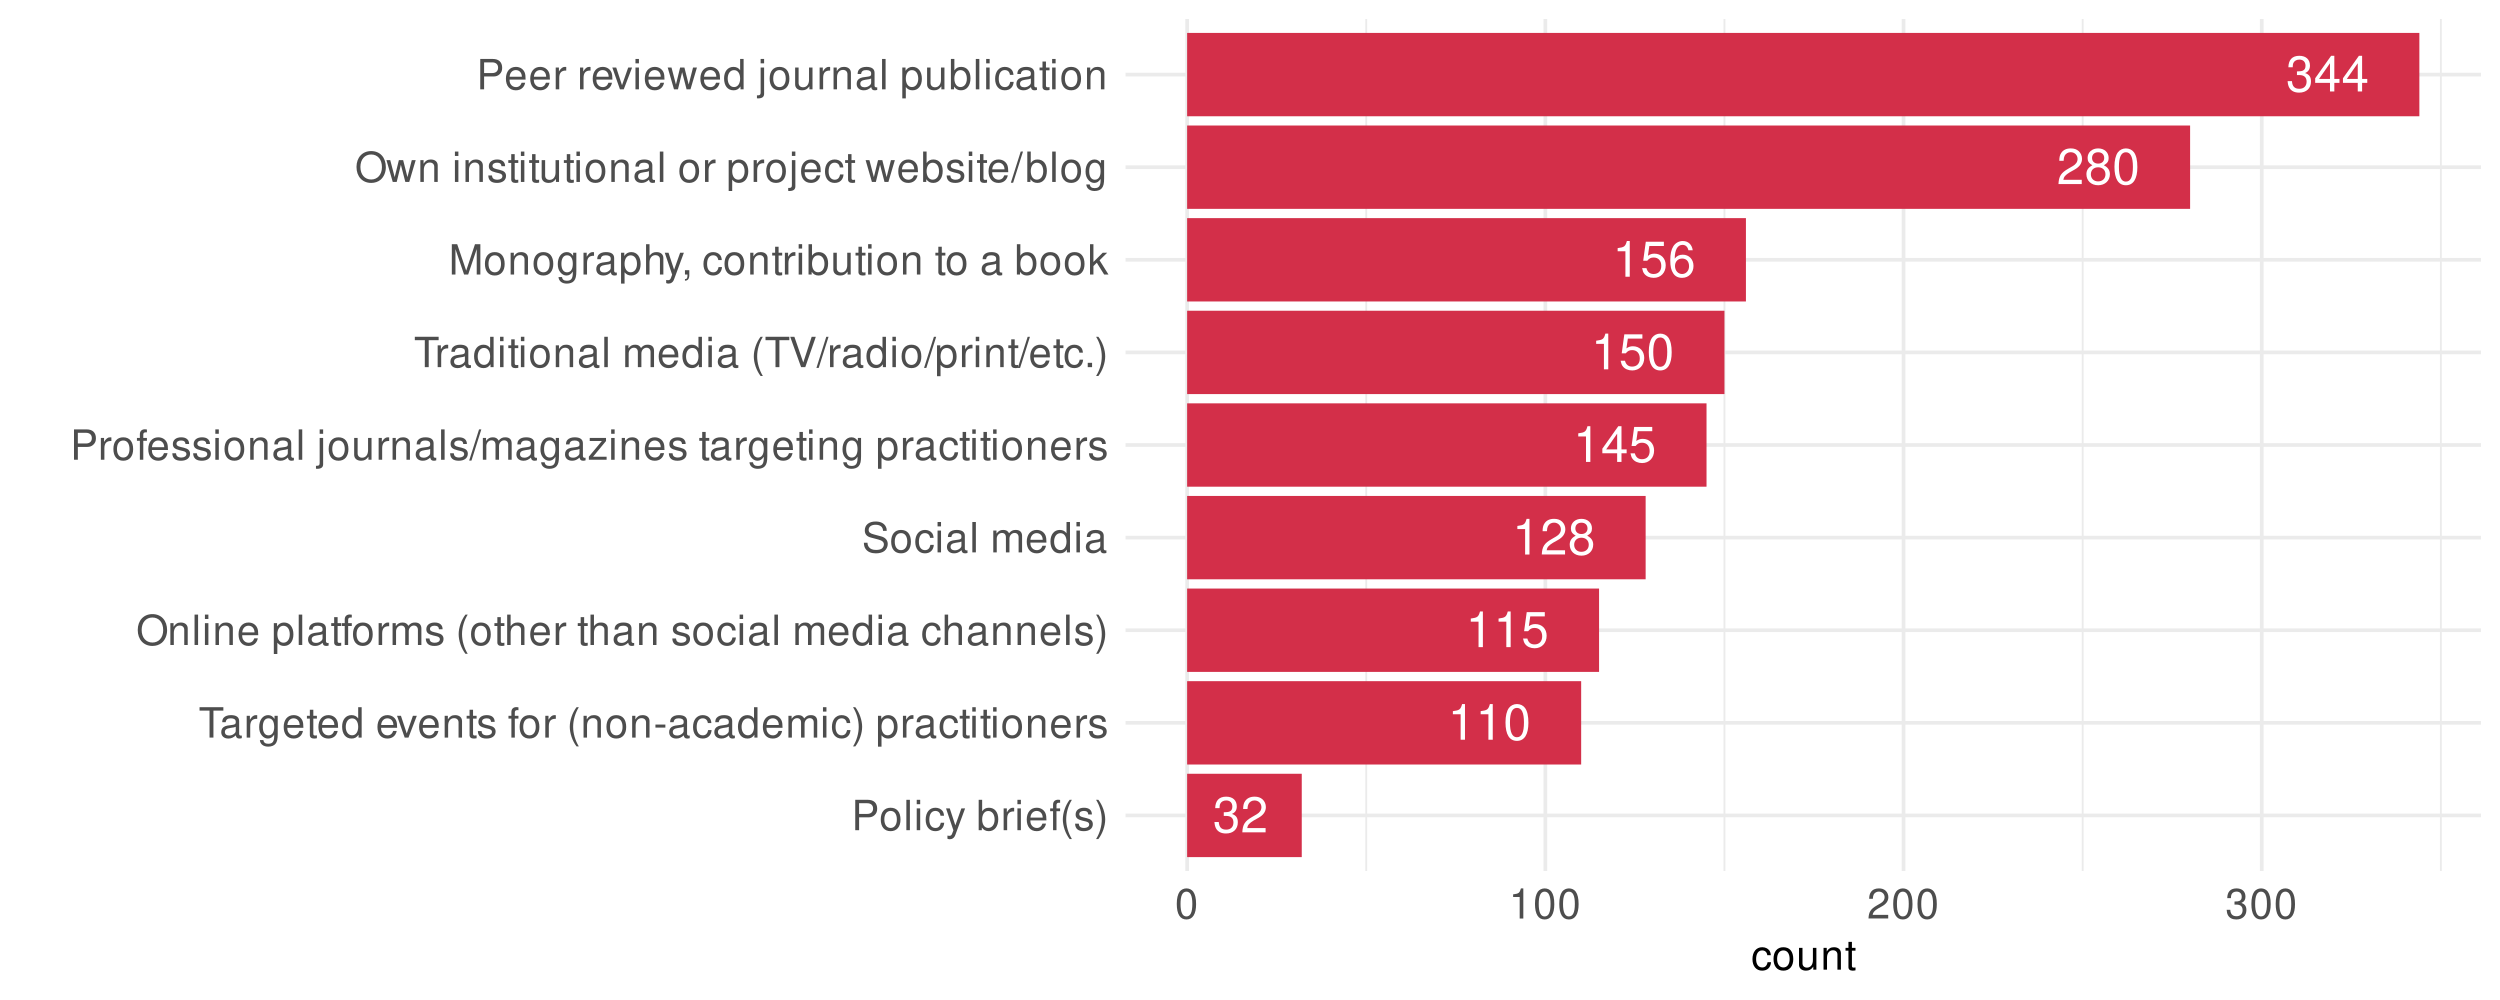 <?xml version="1.0" encoding="UTF-8"?>
<svg xmlns="http://www.w3.org/2000/svg" xmlns:xlink="http://www.w3.org/1999/xlink" width="720pt" height="288pt" viewBox="0 0 720 288" version="1.1">
<defs>
<g>
<symbol overflow="visible" id="glyph0-0">
<path style="stroke:none;" d=""/>
</symbol>
<symbol overflow="visible" id="glyph0-1">
<path style="stroke:none;" d="M 3.141 -4.734 L 3.828 -4.734 C 5.188 -4.734 5.922 -4.094 5.922 -2.859 C 5.922 -1.562 5.141 -0.781 3.844 -0.781 C 2.453 -0.781 1.797 -1.484 1.703 -2.984 L 0.453 -2.984 C 0.516 -2.156 0.656 -1.625 0.891 -1.172 C 1.422 -0.172 2.406 0.328 3.781 0.328 C 5.859 0.328 7.188 -0.922 7.188 -2.875 C 7.188 -4.188 6.703 -4.891 5.484 -5.312 C 6.422 -5.703 6.891 -6.406 6.891 -7.453 C 6.891 -9.219 5.75 -10.281 3.828 -10.281 C 1.797 -10.281 0.719 -9.141 0.672 -6.969 L 1.922 -6.969 C 1.938 -7.594 1.984 -7.953 2.141 -8.266 C 2.438 -8.844 3.062 -9.188 3.844 -9.188 C 4.953 -9.188 5.609 -8.516 5.609 -7.406 C 5.609 -6.688 5.359 -6.234 4.812 -6 C 4.469 -5.859 4.016 -5.797 3.141 -5.781 Z M 3.141 -4.734 "/>
</symbol>
<symbol overflow="visible" id="glyph0-2">
<path style="stroke:none;" d="M 4.656 -2.484 L 4.656 0 L 5.906 0 L 5.906 -2.484 L 7.391 -2.484 L 7.391 -3.609 L 5.906 -3.609 L 5.906 -10.281 L 4.984 -10.281 L 0.391 -3.812 L 0.391 -2.484 Z M 4.656 -3.609 L 1.5 -3.609 L 4.656 -8.141 Z M 4.656 -3.609 "/>
</symbol>
<symbol overflow="visible" id="glyph0-3">
<path style="stroke:none;" d="M 3.688 -7.328 L 3.688 0 L 4.938 0 L 4.938 -10.281 L 4.109 -10.281 C 3.672 -8.703 3.391 -8.484 1.453 -8.234 L 1.453 -7.328 Z M 3.688 -7.328 "/>
</symbol>
<symbol overflow="visible" id="glyph0-4">
<path style="stroke:none;" d="M 6.766 -10.078 L 1.562 -10.078 L 0.812 -4.594 L 1.969 -4.594 C 2.547 -5.297 3.031 -5.531 3.828 -5.531 C 5.172 -5.531 6.016 -4.609 6.016 -3.109 C 6.016 -1.656 5.172 -0.781 3.812 -0.781 C 2.719 -0.781 2.047 -1.344 1.75 -2.469 L 0.5 -2.469 C 0.672 -1.656 0.812 -1.25 1.109 -0.875 C 1.672 -0.109 2.703 0.328 3.844 0.328 C 5.875 0.328 7.297 -1.156 7.297 -3.281 C 7.297 -5.281 5.969 -6.641 4.031 -6.641 C 3.328 -6.641 2.766 -6.453 2.172 -6.031 L 2.578 -8.844 L 6.766 -8.844 Z M 6.766 -10.078 "/>
</symbol>
<symbol overflow="visible" id="glyph0-5">
<path style="stroke:none;" d="M 7.078 -7.609 C 6.844 -9.281 5.766 -10.281 4.219 -10.281 C 3.109 -10.281 2.125 -9.734 1.516 -8.812 C 0.875 -7.812 0.609 -6.562 0.609 -4.688 C 0.609 -2.953 0.859 -1.859 1.469 -0.953 C 2 -0.109 2.891 0.328 4 0.328 C 5.922 0.328 7.297 -1.109 7.297 -3.109 C 7.297 -5 6.016 -6.344 4.203 -6.344 C 3.219 -6.344 2.438 -5.969 1.891 -5.219 C 1.906 -7.766 2.703 -9.172 4.141 -9.172 C 5.016 -9.172 5.625 -8.609 5.828 -7.609 Z M 4.047 -5.234 C 5.266 -5.234 6.016 -4.375 6.016 -3.016 C 6.016 -1.719 5.156 -0.781 4.016 -0.781 C 2.844 -0.781 1.969 -1.766 1.969 -3.078 C 1.969 -4.344 2.812 -5.234 4.047 -5.234 Z M 4.047 -5.234 "/>
</symbol>
<symbol overflow="visible" id="glyph0-6">
<path style="stroke:none;" d="M 7.188 -1.234 L 1.891 -1.234 C 2.016 -2.094 2.469 -2.625 3.719 -3.391 L 5.141 -4.188 C 6.547 -4.969 7.266 -6.016 7.266 -7.281 C 7.266 -8.141 6.922 -8.922 6.328 -9.484 C 5.734 -10.031 4.984 -10.281 4.031 -10.281 C 2.766 -10.281 1.812 -9.828 1.25 -8.938 C 0.891 -8.406 0.734 -7.766 0.719 -6.719 L 1.969 -6.719 C 2 -7.422 2.094 -7.828 2.266 -8.172 C 2.594 -8.797 3.234 -9.188 4 -9.188 C 5.141 -9.188 5.984 -8.359 5.984 -7.25 C 5.984 -6.422 5.516 -5.719 4.625 -5.203 L 3.312 -4.438 C 1.203 -3.234 0.594 -2.266 0.484 -0.016 L 7.188 -0.016 Z M 7.188 -1.234 "/>
</symbol>
<symbol overflow="visible" id="glyph0-7">
<path style="stroke:none;" d="M 3.906 -10.281 C 2.969 -10.281 2.125 -9.859 1.594 -9.156 C 0.938 -8.25 0.609 -6.875 0.609 -4.984 C 0.609 -1.5 1.75 0.328 3.906 0.328 C 6.047 0.328 7.203 -1.5 7.203 -4.891 C 7.203 -6.875 6.891 -8.219 6.234 -9.156 C 5.703 -9.875 4.859 -10.281 3.906 -10.281 Z M 3.906 -9.172 C 5.266 -9.172 5.922 -7.797 5.922 -5 C 5.922 -2.078 5.281 -0.719 3.875 -0.719 C 2.562 -0.719 1.891 -2.141 1.891 -4.969 C 1.891 -7.797 2.562 -9.172 3.906 -9.172 Z M 3.906 -9.172 "/>
</symbol>
<symbol overflow="visible" id="glyph0-8">
<path style="stroke:none;" d="M 5.562 -5.422 C 6.609 -6.062 6.938 -6.562 6.938 -7.531 C 6.938 -9.156 5.703 -10.281 3.906 -10.281 C 2.141 -10.281 0.875 -9.156 0.875 -7.547 C 0.875 -6.562 1.203 -6.078 2.25 -5.422 C 1.094 -4.828 0.531 -4 0.531 -2.859 C 0.531 -0.984 1.906 0.328 3.906 0.328 C 5.906 0.328 7.297 -0.984 7.297 -2.859 C 7.297 -4 6.719 -4.828 5.562 -5.422 Z M 3.906 -9.172 C 4.984 -9.172 5.656 -8.531 5.656 -7.5 C 5.656 -6.547 4.969 -5.906 3.906 -5.906 C 2.844 -5.906 2.156 -6.547 2.156 -7.531 C 2.156 -8.531 2.844 -9.172 3.906 -9.172 Z M 3.906 -4.844 C 5.156 -4.844 6.016 -4.031 6.016 -2.828 C 6.016 -1.594 5.172 -0.781 3.875 -0.781 C 2.656 -0.781 1.812 -1.625 1.812 -2.812 C 1.812 -4.031 2.641 -4.844 3.906 -4.844 Z M 3.906 -4.844 "/>
</symbol>
<symbol overflow="visible" id="glyph1-0">
<path style="stroke:none;" d=""/>
</symbol>
<symbol overflow="visible" id="glyph1-1">
<path style="stroke:none;" d="M 2.203 -3.703 L 4.953 -3.703 C 5.641 -3.703 6.188 -3.906 6.641 -4.328 C 7.172 -4.812 7.406 -5.375 7.406 -6.188 C 7.406 -7.828 6.438 -8.75 4.703 -8.75 L 1.094 -8.75 L 1.094 0 L 2.203 0 Z M 2.203 -4.688 L 2.203 -7.766 L 4.531 -7.766 C 5.609 -7.766 6.234 -7.188 6.234 -6.234 C 6.234 -5.266 5.609 -4.688 4.531 -4.688 Z M 2.203 -4.688 "/>
</symbol>
<symbol overflow="visible" id="glyph1-2">
<path style="stroke:none;" d="M 3.266 -6.469 C 1.484 -6.469 0.438 -5.203 0.438 -3.094 C 0.438 -0.969 1.484 0.281 3.281 0.281 C 5.047 0.281 6.125 -0.984 6.125 -3.047 C 6.125 -5.234 5.094 -6.469 3.266 -6.469 Z M 3.281 -5.547 C 4.406 -5.547 5.078 -4.625 5.078 -3.062 C 5.078 -1.578 4.375 -0.641 3.281 -0.641 C 2.156 -0.641 1.469 -1.578 1.469 -3.094 C 1.469 -4.625 2.156 -5.547 3.281 -5.547 Z M 3.281 -5.547 "/>
</symbol>
<symbol overflow="visible" id="glyph1-3">
<path style="stroke:none;" d="M 1.828 -8.75 L 0.812 -8.75 L 0.812 0 L 1.828 0 Z M 1.828 -8.75 "/>
</symbol>
<symbol overflow="visible" id="glyph1-4">
<path style="stroke:none;" d="M 1.797 -6.281 L 0.797 -6.281 L 0.797 0 L 1.797 0 Z M 1.797 -8.75 L 0.797 -8.75 L 0.797 -7.484 L 1.797 -7.484 Z M 1.797 -8.75 "/>
</symbol>
<symbol overflow="visible" id="glyph1-5">
<path style="stroke:none;" d="M 5.656 -4.172 C 5.609 -4.781 5.469 -5.188 5.234 -5.531 C 4.797 -6.125 4.047 -6.469 3.172 -6.469 C 1.469 -6.469 0.375 -5.125 0.375 -3.031 C 0.375 -1.016 1.453 0.281 3.156 0.281 C 4.656 0.281 5.609 -0.625 5.719 -2.156 L 4.719 -2.156 C 4.547 -1.156 4.031 -0.641 3.188 -0.641 C 2.078 -0.641 1.422 -1.547 1.422 -3.031 C 1.422 -4.609 2.062 -5.547 3.156 -5.547 C 4 -5.547 4.531 -5.047 4.641 -4.172 Z M 5.656 -4.172 "/>
</symbol>
<symbol overflow="visible" id="glyph1-6">
<path style="stroke:none;" d="M 4.656 -6.281 L 2.922 -1.391 L 1.312 -6.281 L 0.234 -6.281 L 2.359 0.031 L 1.984 1.016 C 1.812 1.469 1.594 1.625 1.172 1.625 C 1.016 1.625 0.859 1.609 0.641 1.562 L 0.641 2.453 C 0.859 2.562 1.062 2.609 1.312 2.609 C 1.641 2.609 1.984 2.516 2.25 2.312 C 2.562 2.094 2.75 1.828 2.938 1.312 L 5.734 -6.281 Z M 4.656 -6.281 "/>
</symbol>
<symbol overflow="visible" id="glyph1-7">
<path style="stroke:none;" d=""/>
</symbol>
<symbol overflow="visible" id="glyph1-8">
<path style="stroke:none;" d="M 0.641 -8.75 L 0.641 0 L 1.547 0 L 1.547 -0.797 C 2.031 -0.078 2.656 0.281 3.547 0.281 C 5.203 0.281 6.281 -1.078 6.281 -3.172 C 6.281 -5.203 5.25 -6.469 3.594 -6.469 C 2.719 -6.469 2.109 -6.141 1.641 -5.438 L 1.641 -8.75 Z M 3.391 -5.531 C 4.516 -5.531 5.234 -4.562 5.234 -3.062 C 5.234 -1.625 4.484 -0.656 3.391 -0.656 C 2.328 -0.656 1.641 -1.625 1.641 -3.094 C 1.641 -4.578 2.328 -5.531 3.391 -5.531 Z M 3.391 -5.531 "/>
</symbol>
<symbol overflow="visible" id="glyph1-9">
<path style="stroke:none;" d="M 0.828 -6.281 L 0.828 0 L 1.844 0 L 1.844 -3.266 C 1.844 -4.781 2.469 -5.453 3.859 -5.406 L 3.859 -6.438 C 3.688 -6.453 3.594 -6.469 3.469 -6.469 C 2.812 -6.469 2.328 -6.078 1.75 -5.141 L 1.75 -6.281 Z M 0.828 -6.281 "/>
</symbol>
<symbol overflow="visible" id="glyph1-10">
<path style="stroke:none;" d="M 6.156 -2.812 C 6.156 -3.766 6.078 -4.344 5.906 -4.812 C 5.5 -5.844 4.531 -6.469 3.359 -6.469 C 1.609 -6.469 0.484 -5.141 0.484 -3.062 C 0.484 -0.984 1.562 0.281 3.344 0.281 C 4.781 0.281 5.766 -0.547 6.031 -1.906 L 5.016 -1.906 C 4.734 -1.078 4.172 -0.641 3.375 -0.641 C 2.734 -0.641 2.203 -0.938 1.859 -1.469 C 1.625 -1.828 1.531 -2.188 1.531 -2.812 Z M 1.547 -3.625 C 1.625 -4.781 2.344 -5.547 3.344 -5.547 C 4.375 -5.547 5.078 -4.75 5.078 -3.625 Z M 1.547 -3.625 "/>
</symbol>
<symbol overflow="visible" id="glyph1-11">
<path style="stroke:none;" d="M 3.094 -6.281 L 2.047 -6.281 L 2.047 -7.266 C 2.047 -7.688 2.281 -7.906 2.75 -7.906 C 2.828 -7.906 2.875 -7.906 3.094 -7.891 L 3.094 -8.719 C 2.875 -8.766 2.734 -8.781 2.531 -8.781 C 1.609 -8.781 1.062 -8.25 1.062 -7.359 L 1.062 -6.281 L 0.219 -6.281 L 0.219 -5.469 L 1.062 -5.469 L 1.062 0 L 2.047 0 L 2.047 -5.469 L 3.094 -5.469 Z M 3.094 -6.281 "/>
</symbol>
<symbol overflow="visible" id="glyph1-12">
<path style="stroke:none;" d="M 2.828 -8.75 C 1.625 -7.172 0.875 -4.984 0.875 -3.109 C 0.875 -1.219 1.625 0.969 2.828 2.547 L 3.484 2.547 C 2.438 0.828 1.844 -1.188 1.844 -3.109 C 1.844 -5.016 2.438 -7.047 3.484 -8.75 Z M 2.828 -8.75 "/>
</symbol>
<symbol overflow="visible" id="glyph1-13">
<path style="stroke:none;" d="M 5.25 -4.531 C 5.25 -5.766 4.422 -6.469 2.969 -6.469 C 1.516 -6.469 0.562 -5.719 0.562 -4.547 C 0.562 -3.562 1.062 -3.094 2.562 -2.734 L 3.484 -2.516 C 4.188 -2.344 4.469 -2.094 4.469 -1.641 C 4.469 -1.047 3.875 -0.641 3 -0.641 C 2.453 -0.641 2 -0.797 1.75 -1.062 C 1.594 -1.25 1.531 -1.422 1.469 -1.875 L 0.406 -1.875 C 0.453 -0.422 1.266 0.281 2.922 0.281 C 4.5 0.281 5.516 -0.5 5.516 -1.719 C 5.516 -2.656 4.984 -3.172 3.734 -3.469 L 2.766 -3.703 C 1.953 -3.891 1.609 -4.156 1.609 -4.594 C 1.609 -5.188 2.125 -5.547 2.938 -5.547 C 3.75 -5.547 4.172 -5.203 4.203 -4.531 Z M 5.25 -4.531 "/>
</symbol>
<symbol overflow="visible" id="glyph1-14">
<path style="stroke:none;" d="M 1.109 2.547 C 2.312 0.969 3.078 -1.219 3.078 -3.094 C 3.078 -4.984 2.312 -7.172 1.109 -8.75 L 0.453 -8.75 C 1.516 -7.031 2.094 -5.016 2.094 -3.094 C 2.094 -1.188 1.516 0.844 0.453 2.547 Z M 1.109 2.547 "/>
</symbol>
<symbol overflow="visible" id="glyph1-15">
<path style="stroke:none;" d="M 4.25 -7.766 L 7.109 -7.766 L 7.109 -8.75 L 0.25 -8.75 L 0.25 -7.766 L 3.125 -7.766 L 3.125 0 L 4.25 0 Z M 4.25 -7.766 "/>
</symbol>
<symbol overflow="visible" id="glyph1-16">
<path style="stroke:none;" d="M 6.422 -0.594 C 6.312 -0.562 6.266 -0.562 6.203 -0.562 C 5.859 -0.562 5.656 -0.75 5.656 -1.062 L 5.656 -4.75 C 5.656 -5.875 4.844 -6.469 3.297 -6.469 C 2.375 -6.469 1.641 -6.203 1.219 -5.734 C 0.922 -5.406 0.797 -5.047 0.781 -4.422 L 1.781 -4.422 C 1.875 -5.203 2.328 -5.547 3.266 -5.547 C 4.172 -5.547 4.672 -5.203 4.672 -4.609 L 4.672 -4.344 C 4.656 -3.906 4.438 -3.75 3.625 -3.641 C 2.203 -3.469 1.984 -3.422 1.609 -3.266 C 0.875 -2.953 0.5 -2.406 0.5 -1.578 C 0.5 -0.438 1.297 0.281 2.562 0.281 C 3.359 0.281 4 0 4.703 -0.641 C 4.781 0 5.094 0.281 5.734 0.281 C 5.953 0.281 6.078 0.25 6.422 0.172 Z M 4.672 -1.984 C 4.672 -1.641 4.578 -1.438 4.266 -1.156 C 3.859 -0.797 3.375 -0.594 2.781 -0.594 C 2 -0.594 1.547 -0.969 1.547 -1.609 C 1.547 -2.266 1.984 -2.609 3.062 -2.766 C 4.125 -2.906 4.328 -2.953 4.672 -3.109 Z M 4.672 -1.984 "/>
</symbol>
<symbol overflow="visible" id="glyph1-17">
<path style="stroke:none;" d="M 4.844 -6.281 L 4.844 -5.375 C 4.344 -6.125 3.797 -6.469 3 -6.469 C 1.469 -6.469 0.422 -5.047 0.422 -3.031 C 0.422 -1.984 0.672 -1.219 1.219 -0.578 C 1.688 -0.031 2.281 0.281 2.922 0.281 C 3.688 0.281 4.219 -0.062 4.75 -0.859 L 4.75 -0.531 C 4.75 1.156 4.281 1.781 3.031 1.781 C 2.188 1.781 1.734 1.438 1.641 0.719 L 0.625 0.719 C 0.719 1.891 1.641 2.609 3.016 2.609 C 3.938 2.609 4.703 2.312 5.109 1.812 C 5.594 1.219 5.766 0.438 5.766 -1.031 L 5.766 -6.281 Z M 3.094 -5.547 C 4.156 -5.547 4.75 -4.656 4.75 -3.062 C 4.75 -1.531 4.141 -0.641 3.094 -0.641 C 2.062 -0.641 1.469 -1.547 1.469 -3.094 C 1.469 -4.625 2.062 -5.547 3.094 -5.547 Z M 3.094 -5.547 "/>
</symbol>
<symbol overflow="visible" id="glyph1-18">
<path style="stroke:none;" d="M 3.047 -6.281 L 2.016 -6.281 L 2.016 -8.016 L 1.016 -8.016 L 1.016 -6.281 L 0.172 -6.281 L 0.172 -5.469 L 1.016 -5.469 L 1.016 -0.719 C 1.016 -0.078 1.453 0.281 2.234 0.281 C 2.5 0.281 2.719 0.25 3.047 0.188 L 3.047 -0.641 C 2.906 -0.609 2.766 -0.594 2.562 -0.594 C 2.141 -0.594 2.016 -0.719 2.016 -1.156 L 2.016 -5.469 L 3.047 -5.469 Z M 3.047 -6.281 "/>
</symbol>
<symbol overflow="visible" id="glyph1-19">
<path style="stroke:none;" d="M 5.938 -8.75 L 4.938 -8.75 L 4.938 -5.5 C 4.531 -6.125 3.859 -6.469 3.016 -6.469 C 1.375 -6.469 0.312 -5.156 0.312 -3.156 C 0.312 -1.031 1.344 0.281 3.047 0.281 C 3.906 0.281 4.516 -0.047 5.047 -0.828 L 5.047 0 L 5.938 0 Z M 3.188 -5.531 C 4.266 -5.531 4.938 -4.578 4.938 -3.078 C 4.938 -1.625 4.25 -0.656 3.188 -0.656 C 2.094 -0.656 1.359 -1.625 1.359 -3.094 C 1.359 -4.562 2.094 -5.531 3.188 -5.531 Z M 3.188 -5.531 "/>
</symbol>
<symbol overflow="visible" id="glyph1-20">
<path style="stroke:none;" d="M 3.422 0 L 5.828 -6.281 L 4.703 -6.281 L 2.922 -1.188 L 1.25 -6.281 L 0.125 -6.281 L 2.328 0 Z M 3.422 0 "/>
</symbol>
<symbol overflow="visible" id="glyph1-21">
<path style="stroke:none;" d="M 0.844 -6.281 L 0.844 0 L 1.844 0 L 1.844 -3.469 C 1.844 -4.75 2.516 -5.594 3.547 -5.594 C 4.344 -5.594 4.844 -5.109 4.844 -4.359 L 4.844 0 L 5.844 0 L 5.844 -4.75 C 5.844 -5.797 5.062 -6.469 3.859 -6.469 C 2.922 -6.469 2.312 -6.109 1.766 -5.234 L 1.766 -6.281 Z M 0.844 -6.281 "/>
</symbol>
<symbol overflow="visible" id="glyph1-22">
<path style="stroke:none;" d="M 3.406 -3.75 L 0.547 -3.75 L 0.547 -2.875 L 3.406 -2.875 Z M 3.406 -3.75 "/>
</symbol>
<symbol overflow="visible" id="glyph1-23">
<path style="stroke:none;" d="M 0.844 -6.281 L 0.844 0 L 1.844 0 L 1.844 -3.953 C 1.844 -4.859 2.516 -5.594 3.328 -5.594 C 4.062 -5.594 4.484 -5.141 4.484 -4.328 L 4.484 0 L 5.5 0 L 5.5 -3.953 C 5.5 -4.859 6.156 -5.594 6.969 -5.594 C 7.703 -5.594 8.141 -5.125 8.141 -4.328 L 8.141 0 L 9.141 0 L 9.141 -4.719 C 9.141 -5.844 8.5 -6.469 7.312 -6.469 C 6.484 -6.469 5.969 -6.219 5.391 -5.516 C 5.016 -6.188 4.516 -6.469 3.703 -6.469 C 2.859 -6.469 2.297 -6.156 1.766 -5.406 L 1.766 -6.281 Z M 0.844 -6.281 "/>
</symbol>
<symbol overflow="visible" id="glyph1-24">
<path style="stroke:none;" d="M 0.641 2.609 L 1.656 2.609 L 1.656 -0.656 C 2.188 -0.016 2.766 0.281 3.594 0.281 C 5.219 0.281 6.281 -1.031 6.281 -3.031 C 6.281 -5.141 5.25 -6.469 3.578 -6.469 C 2.719 -6.469 2.047 -6.078 1.578 -5.344 L 1.578 -6.281 L 0.641 -6.281 Z M 3.406 -5.531 C 4.516 -5.531 5.234 -4.562 5.234 -3.062 C 5.234 -1.625 4.5 -0.656 3.406 -0.656 C 2.344 -0.656 1.656 -1.625 1.656 -3.094 C 1.656 -4.578 2.344 -5.531 3.406 -5.531 Z M 3.406 -5.531 "/>
</symbol>
<symbol overflow="visible" id="glyph1-25">
<path style="stroke:none;" d="M 4.672 -8.891 C 2.156 -8.891 0.453 -7.047 0.453 -4.312 C 0.453 -1.562 2.141 0.281 4.688 0.281 C 5.75 0.281 6.688 -0.047 7.391 -0.641 C 8.344 -1.453 8.906 -2.812 8.906 -4.234 C 8.906 -7.062 7.234 -8.891 4.672 -8.891 Z M 4.672 -7.906 C 6.562 -7.906 7.781 -6.484 7.781 -4.266 C 7.781 -2.141 6.531 -0.703 4.688 -0.703 C 2.812 -0.703 1.578 -2.141 1.578 -4.312 C 1.578 -6.469 2.812 -7.906 4.672 -7.906 Z M 4.672 -7.906 "/>
</symbol>
<symbol overflow="visible" id="glyph1-26">
<path style="stroke:none;" d="M 0.844 -8.75 L 0.844 0 L 1.844 0 L 1.844 -3.469 C 1.844 -4.75 2.516 -5.594 3.547 -5.594 C 3.875 -5.594 4.188 -5.5 4.422 -5.312 C 4.719 -5.094 4.844 -4.797 4.844 -4.359 L 4.844 0 L 5.828 0 L 5.828 -4.75 C 5.828 -5.812 5.078 -6.469 3.859 -6.469 C 2.969 -6.469 2.422 -6.188 1.844 -5.422 L 1.844 -8.75 Z M 0.844 -8.75 "/>
</symbol>
<symbol overflow="visible" id="glyph1-27">
<path style="stroke:none;" d="M 7.156 -6.188 C 7.156 -6.781 7.109 -6.953 6.922 -7.359 C 6.438 -8.359 5.422 -8.891 3.953 -8.891 C 2.031 -8.891 0.844 -7.906 0.844 -6.328 C 0.844 -5.25 1.406 -4.578 2.562 -4.281 L 4.734 -3.703 C 5.844 -3.422 6.344 -2.969 6.344 -2.297 C 6.344 -1.828 6.078 -1.344 5.719 -1.078 C 5.359 -0.828 4.812 -0.703 4.109 -0.703 C 3.141 -0.703 2.516 -0.938 2.094 -1.438 C 1.766 -1.828 1.625 -2.25 1.625 -2.781 L 0.578 -2.781 C 0.594 -1.984 0.75 -1.453 1.094 -0.969 C 1.688 -0.141 2.703 0.281 4.031 0.281 C 5.078 0.281 5.922 0.031 6.484 -0.391 C 7.078 -0.859 7.453 -1.641 7.453 -2.406 C 7.453 -3.484 6.781 -4.266 5.594 -4.594 L 3.391 -5.188 C 2.344 -5.469 1.953 -5.812 1.953 -6.484 C 1.953 -7.375 2.734 -7.953 3.906 -7.953 C 5.297 -7.953 6.078 -7.328 6.094 -6.188 Z M 7.156 -6.188 "/>
</symbol>
<symbol overflow="visible" id="glyph1-28">
<path style="stroke:none;" d="M 0.844 -6.281 L 0.844 0.906 C 0.844 1.531 0.641 1.734 0.031 1.734 C -0.047 1.734 -0.078 1.734 -0.219 1.734 L -0.219 2.578 C -0.094 2.609 -0.031 2.609 0.125 2.609 C 1.25 2.609 1.844 2.172 1.844 1.312 L 1.844 -6.281 Z M 1.844 -8.75 L 0.844 -8.75 L 0.844 -7.484 L 1.844 -7.484 Z M 1.844 -8.75 "/>
</symbol>
<symbol overflow="visible" id="glyph1-29">
<path style="stroke:none;" d="M 5.781 0 L 5.781 -6.281 L 4.781 -6.281 L 4.781 -2.719 C 4.781 -1.438 4.109 -0.594 3.078 -0.594 C 2.281 -0.594 1.781 -1.078 1.781 -1.844 L 1.781 -6.281 L 0.781 -6.281 L 0.781 -1.438 C 0.781 -0.391 1.562 0.281 2.781 0.281 C 3.703 0.281 4.297 -0.047 4.891 -0.875 L 4.891 0 Z M 5.781 0 "/>
</symbol>
<symbol overflow="visible" id="glyph1-30">
<path style="stroke:none;" d="M 2.75 -8.75 L -0.094 0.234 L 0.562 0.234 L 3.406 -8.75 Z M 2.75 -8.75 "/>
</symbol>
<symbol overflow="visible" id="glyph1-31">
<path style="stroke:none;" d="M 5.312 -6.281 L 0.625 -6.281 L 0.625 -5.406 L 4.125 -5.406 L 0.375 -0.906 L 0.375 0 L 5.484 0 L 5.484 -0.875 L 1.578 -0.875 L 5.312 -5.406 Z M 5.312 -6.281 "/>
</symbol>
<symbol overflow="visible" id="glyph1-32">
<path style="stroke:none;" d="M 4.703 0 L 7.734 -8.75 L 6.547 -8.75 L 4.125 -1.344 L 1.562 -8.75 L 0.359 -8.75 L 3.5 0 Z M 4.703 0 "/>
</symbol>
<symbol overflow="visible" id="glyph1-33">
<path style="stroke:none;" d="M 2.297 -1.25 L 1.047 -1.25 L 1.047 0 L 2.297 0 Z M 2.297 -1.25 "/>
</symbol>
<symbol overflow="visible" id="glyph1-34">
<path style="stroke:none;" d="M 5.609 0 L 8.078 -7.328 L 8.078 0 L 9.125 0 L 9.125 -8.75 L 7.578 -8.75 L 5.047 -1.125 L 2.453 -8.75 L 0.906 -8.75 L 0.906 0 L 1.953 0 L 1.953 -7.328 L 4.438 0 Z M 5.609 0 "/>
</symbol>
<symbol overflow="visible" id="glyph1-35">
<path style="stroke:none;" d="M 1.047 -1.25 L 1.047 0 L 1.766 0 L 1.766 0.219 C 1.766 1.047 1.609 1.281 1.047 1.312 L 1.047 1.766 C 1.844 1.781 2.297 1.219 2.297 0.188 L 2.297 -1.25 Z M 1.047 -1.25 "/>
</symbol>
<symbol overflow="visible" id="glyph1-36">
<path style="stroke:none;" d="M 1.688 -8.75 L 0.703 -8.75 L 0.703 0 L 1.688 0 L 1.688 -2.453 L 2.656 -3.406 L 4.781 0 L 6.031 0 L 3.453 -4.109 L 5.641 -6.281 L 4.359 -6.281 L 1.688 -3.625 Z M 1.688 -8.75 "/>
</symbol>
<symbol overflow="visible" id="glyph1-37">
<path style="stroke:none;" d="M 6.641 0 L 8.5 -6.281 L 7.375 -6.281 L 6.125 -1.391 L 4.891 -6.281 L 3.656 -6.281 L 2.453 -1.391 L 1.172 -6.281 L 0.078 -6.281 L 1.891 0 L 3.031 0 L 4.234 -4.938 L 5.516 0 Z M 6.641 0 "/>
</symbol>
<symbol overflow="visible" id="glyph1-38">
<path style="stroke:none;" d="M 3.297 -8.672 C 2.516 -8.672 1.781 -8.312 1.344 -7.734 C 0.797 -6.953 0.516 -5.812 0.516 -4.203 C 0.516 -1.266 1.469 0.281 3.297 0.281 C 5.094 0.281 6.078 -1.266 6.078 -4.125 C 6.078 -5.812 5.812 -6.938 5.25 -7.734 C 4.812 -8.328 4.109 -8.672 3.297 -8.672 Z M 3.297 -7.734 C 4.438 -7.734 5 -6.578 5 -4.219 C 5 -1.75 4.453 -0.594 3.281 -0.594 C 2.156 -0.594 1.594 -1.797 1.594 -4.188 C 1.594 -6.578 2.156 -7.734 3.297 -7.734 Z M 3.297 -7.734 "/>
</symbol>
<symbol overflow="visible" id="glyph1-39">
<path style="stroke:none;" d="M 3.109 -6.188 L 3.109 0 L 4.156 0 L 4.156 -8.672 L 3.469 -8.672 C 3.094 -7.344 2.859 -7.156 1.219 -6.953 L 1.219 -6.188 Z M 3.109 -6.188 "/>
</symbol>
<symbol overflow="visible" id="glyph1-40">
<path style="stroke:none;" d="M 6.078 -1.047 L 1.594 -1.047 C 1.703 -1.766 2.094 -2.219 3.125 -2.859 L 4.328 -3.531 C 5.516 -4.188 6.125 -5.078 6.125 -6.141 C 6.125 -6.859 5.844 -7.531 5.344 -8 C 4.844 -8.453 4.219 -8.672 3.406 -8.672 C 2.328 -8.672 1.531 -8.297 1.062 -7.547 C 0.75 -7.094 0.625 -6.547 0.594 -5.672 L 1.656 -5.672 C 1.688 -6.266 1.766 -6.609 1.906 -6.906 C 2.188 -7.422 2.734 -7.75 3.375 -7.75 C 4.328 -7.75 5.047 -7.062 5.047 -6.125 C 5.047 -5.422 4.656 -4.828 3.906 -4.391 L 2.797 -3.75 C 1.016 -2.719 0.5 -1.906 0.406 -0.016 L 6.078 -0.016 Z M 6.078 -1.047 "/>
</symbol>
<symbol overflow="visible" id="glyph1-41">
<path style="stroke:none;" d="M 2.656 -4 L 3.234 -4 C 4.375 -4 4.984 -3.453 4.984 -2.406 C 4.984 -1.312 4.328 -0.656 3.234 -0.656 C 2.078 -0.656 1.516 -1.25 1.438 -2.516 L 0.391 -2.516 C 0.438 -1.828 0.547 -1.375 0.75 -0.984 C 1.203 -0.141 2.031 0.281 3.188 0.281 C 4.938 0.281 6.078 -0.781 6.078 -2.422 C 6.078 -3.531 5.656 -4.125 4.625 -4.484 C 5.422 -4.812 5.812 -5.406 5.812 -6.281 C 5.812 -7.781 4.844 -8.672 3.234 -8.672 C 1.516 -8.672 0.594 -7.719 0.562 -5.875 L 1.625 -5.875 C 1.625 -6.406 1.688 -6.703 1.812 -6.969 C 2.047 -7.469 2.578 -7.75 3.234 -7.75 C 4.172 -7.75 4.734 -7.188 4.734 -6.25 C 4.734 -5.641 4.531 -5.266 4.062 -5.062 C 3.766 -4.938 3.391 -4.891 2.656 -4.891 Z M 2.656 -4 "/>
</symbol>
</g>
<clipPath id="clip1">
  <path d="M 393 5.48 L 394 5.48 L 394 250.852 L 393 250.852 Z M 393 5.48 "/>
</clipPath>
<clipPath id="clip2">
  <path d="M 496 5.48 L 497 5.48 L 497 250.852 L 496 250.852 Z M 496 5.48 "/>
</clipPath>
<clipPath id="clip3">
  <path d="M 599 5.48 L 601 5.48 L 601 250.852 L 599 250.852 Z M 599 5.48 "/>
</clipPath>
<clipPath id="clip4">
  <path d="M 702 5.48 L 704 5.48 L 704 250.852 L 702 250.852 Z M 702 5.48 "/>
</clipPath>
<clipPath id="clip5">
  <path d="M 324.152 234 L 714.523 234 L 714.523 236 L 324.152 236 Z M 324.152 234 "/>
</clipPath>
<clipPath id="clip6">
  <path d="M 324.152 207 L 714.523 207 L 714.523 209 L 324.152 209 Z M 324.152 207 "/>
</clipPath>
<clipPath id="clip7">
  <path d="M 324.152 180 L 714.523 180 L 714.523 183 L 324.152 183 Z M 324.152 180 "/>
</clipPath>
<clipPath id="clip8">
  <path d="M 324.152 154 L 714.523 154 L 714.523 156 L 324.152 156 Z M 324.152 154 "/>
</clipPath>
<clipPath id="clip9">
  <path d="M 324.152 127 L 714.523 127 L 714.523 129 L 324.152 129 Z M 324.152 127 "/>
</clipPath>
<clipPath id="clip10">
  <path d="M 324.152 100 L 714.523 100 L 714.523 103 L 324.152 103 Z M 324.152 100 "/>
</clipPath>
<clipPath id="clip11">
  <path d="M 324.152 74 L 714.523 74 L 714.523 76 L 324.152 76 Z M 324.152 74 "/>
</clipPath>
<clipPath id="clip12">
  <path d="M 324.152 47 L 714.523 47 L 714.523 49 L 324.152 49 Z M 324.152 47 "/>
</clipPath>
<clipPath id="clip13">
  <path d="M 324.152 20 L 714.523 20 L 714.523 23 L 324.152 23 Z M 324.152 20 "/>
</clipPath>
<clipPath id="clip14">
  <path d="M 341 5.48 L 343 5.48 L 343 250.852 L 341 250.852 Z M 341 5.48 "/>
</clipPath>
<clipPath id="clip15">
  <path d="M 444 5.48 L 446 5.48 L 446 250.852 L 444 250.852 Z M 444 5.48 "/>
</clipPath>
<clipPath id="clip16">
  <path d="M 547 5.48 L 549 5.48 L 549 250.852 L 547 250.852 Z M 547 5.48 "/>
</clipPath>
<clipPath id="clip17">
  <path d="M 650 5.48 L 652 5.48 L 652 250.852 L 650 250.852 Z M 650 5.48 "/>
</clipPath>
</defs>
<g id="surface507">
<rect x="0" y="0" width="720" height="288" style="fill:rgb(100%,100%,100%);fill-opacity:1;stroke:none;"/>
<g clip-path="url(#clip1)" clip-rule="nonzero">
<path style="fill:none;stroke-width:0.533;stroke-linecap:butt;stroke-linejoin:round;stroke:rgb(92.157%,92.157%,92.157%);stroke-opacity:1;stroke-miterlimit:10;" d="M 393.477 250.848 L 393.477 5.48 "/>
</g>
<g clip-path="url(#clip2)" clip-rule="nonzero">
<path style="fill:none;stroke-width:0.533;stroke-linecap:butt;stroke-linejoin:round;stroke:rgb(92.157%,92.157%,92.157%);stroke-opacity:1;stroke-miterlimit:10;" d="M 496.641 250.848 L 496.641 5.48 "/>
</g>
<g clip-path="url(#clip3)" clip-rule="nonzero">
<path style="fill:none;stroke-width:0.533;stroke-linecap:butt;stroke-linejoin:round;stroke:rgb(92.157%,92.157%,92.157%);stroke-opacity:1;stroke-miterlimit:10;" d="M 599.805 250.848 L 599.805 5.48 "/>
</g>
<g clip-path="url(#clip4)" clip-rule="nonzero">
<path style="fill:none;stroke-width:0.533;stroke-linecap:butt;stroke-linejoin:round;stroke:rgb(92.157%,92.157%,92.157%);stroke-opacity:1;stroke-miterlimit:10;" d="M 702.965 250.848 L 702.965 5.48 "/>
</g>
<g clip-path="url(#clip5)" clip-rule="nonzero">
<path style="fill:none;stroke-width:1.067;stroke-linecap:butt;stroke-linejoin:round;stroke:rgb(92.157%,92.157%,92.157%);stroke-opacity:1;stroke-miterlimit:10;" d="M 324.152 234.848 L 714.52 234.848 "/>
</g>
<g clip-path="url(#clip6)" clip-rule="nonzero">
<path style="fill:none;stroke-width:1.067;stroke-linecap:butt;stroke-linejoin:round;stroke:rgb(92.157%,92.157%,92.157%);stroke-opacity:1;stroke-miterlimit:10;" d="M 324.152 208.176 L 714.52 208.176 "/>
</g>
<g clip-path="url(#clip7)" clip-rule="nonzero">
<path style="fill:none;stroke-width:1.067;stroke-linecap:butt;stroke-linejoin:round;stroke:rgb(92.157%,92.157%,92.157%);stroke-opacity:1;stroke-miterlimit:10;" d="M 324.152 181.504 L 714.52 181.504 "/>
</g>
<g clip-path="url(#clip8)" clip-rule="nonzero">
<path style="fill:none;stroke-width:1.067;stroke-linecap:butt;stroke-linejoin:round;stroke:rgb(92.157%,92.157%,92.157%);stroke-opacity:1;stroke-miterlimit:10;" d="M 324.152 154.836 L 714.52 154.836 "/>
</g>
<g clip-path="url(#clip9)" clip-rule="nonzero">
<path style="fill:none;stroke-width:1.067;stroke-linecap:butt;stroke-linejoin:round;stroke:rgb(92.157%,92.157%,92.157%);stroke-opacity:1;stroke-miterlimit:10;" d="M 324.152 128.164 L 714.52 128.164 "/>
</g>
<g clip-path="url(#clip10)" clip-rule="nonzero">
<path style="fill:none;stroke-width:1.067;stroke-linecap:butt;stroke-linejoin:round;stroke:rgb(92.157%,92.157%,92.157%);stroke-opacity:1;stroke-miterlimit:10;" d="M 324.152 101.492 L 714.52 101.492 "/>
</g>
<g clip-path="url(#clip11)" clip-rule="nonzero">
<path style="fill:none;stroke-width:1.067;stroke-linecap:butt;stroke-linejoin:round;stroke:rgb(92.157%,92.157%,92.157%);stroke-opacity:1;stroke-miterlimit:10;" d="M 324.152 74.824 L 714.52 74.824 "/>
</g>
<g clip-path="url(#clip12)" clip-rule="nonzero">
<path style="fill:none;stroke-width:1.067;stroke-linecap:butt;stroke-linejoin:round;stroke:rgb(92.157%,92.157%,92.157%);stroke-opacity:1;stroke-miterlimit:10;" d="M 324.152 48.152 L 714.52 48.152 "/>
</g>
<g clip-path="url(#clip13)" clip-rule="nonzero">
<path style="fill:none;stroke-width:1.067;stroke-linecap:butt;stroke-linejoin:round;stroke:rgb(92.157%,92.157%,92.157%);stroke-opacity:1;stroke-miterlimit:10;" d="M 324.152 21.48 L 714.52 21.48 "/>
</g>
<g clip-path="url(#clip14)" clip-rule="nonzero">
<path style="fill:none;stroke-width:1.067;stroke-linecap:butt;stroke-linejoin:round;stroke:rgb(92.157%,92.157%,92.157%);stroke-opacity:1;stroke-miterlimit:10;" d="M 341.895 250.848 L 341.895 5.48 "/>
</g>
<g clip-path="url(#clip15)" clip-rule="nonzero">
<path style="fill:none;stroke-width:1.067;stroke-linecap:butt;stroke-linejoin:round;stroke:rgb(92.157%,92.157%,92.157%);stroke-opacity:1;stroke-miterlimit:10;" d="M 445.059 250.848 L 445.059 5.48 "/>
</g>
<g clip-path="url(#clip16)" clip-rule="nonzero">
<path style="fill:none;stroke-width:1.067;stroke-linecap:butt;stroke-linejoin:round;stroke:rgb(92.157%,92.157%,92.157%);stroke-opacity:1;stroke-miterlimit:10;" d="M 548.223 250.848 L 548.223 5.48 "/>
</g>
<g clip-path="url(#clip17)" clip-rule="nonzero">
<path style="fill:none;stroke-width:1.067;stroke-linecap:butt;stroke-linejoin:round;stroke:rgb(92.157%,92.157%,92.157%);stroke-opacity:1;stroke-miterlimit:10;" d="M 651.383 250.848 L 651.383 5.48 "/>
</g>
<path style=" stroke:none;fill-rule:nonzero;fill:rgb(82.745%,18.431%,28.627%);fill-opacity:1;" d="M 341.895 33.484 L 696.777 33.484 L 696.777 9.48 L 341.895 9.48 Z M 341.895 33.484 "/>
<path style=" stroke:none;fill-rule:nonzero;fill:rgb(82.745%,18.431%,28.627%);fill-opacity:1;" d="M 341.895 86.824 L 502.828 86.824 L 502.828 62.82 L 341.895 62.82 Z M 341.895 86.824 "/>
<path style=" stroke:none;fill-rule:nonzero;fill:rgb(82.745%,18.431%,28.627%);fill-opacity:1;" d="M 341.895 246.848 L 374.906 246.848 L 374.906 222.844 L 341.895 222.844 Z M 341.895 246.848 "/>
<path style=" stroke:none;fill-rule:nonzero;fill:rgb(82.745%,18.431%,28.627%);fill-opacity:1;" d="M 341.895 113.496 L 496.641 113.496 L 496.641 89.492 L 341.895 89.492 Z M 341.895 113.496 "/>
<path style=" stroke:none;fill-rule:nonzero;fill:rgb(82.745%,18.431%,28.627%);fill-opacity:1;" d="M 341.895 140.168 L 491.48 140.168 L 491.48 116.164 L 341.895 116.164 Z M 341.895 140.168 "/>
<path style=" stroke:none;fill-rule:nonzero;fill:rgb(82.745%,18.431%,28.627%);fill-opacity:1;" d="M 341.895 60.152 L 630.75 60.152 L 630.75 36.148 L 341.895 36.148 Z M 341.895 60.152 "/>
<path style=" stroke:none;fill-rule:nonzero;fill:rgb(82.745%,18.431%,28.627%);fill-opacity:1;" d="M 341.895 166.836 L 473.945 166.836 L 473.945 142.832 L 341.895 142.832 Z M 341.895 166.836 "/>
<path style=" stroke:none;fill-rule:nonzero;fill:rgb(82.745%,18.431%,28.627%);fill-opacity:1;" d="M 341.895 193.508 L 460.531 193.508 L 460.531 169.504 L 341.895 169.504 Z M 341.895 193.508 "/>
<path style=" stroke:none;fill-rule:nonzero;fill:rgb(82.745%,18.431%,28.627%);fill-opacity:1;" d="M 341.895 220.18 L 455.375 220.18 L 455.375 196.176 L 341.895 196.176 Z M 341.895 220.18 "/>
<g style="fill:rgb(100%,100%,100%);fill-opacity:1;">
  <use xlink:href="#glyph0-1" x="658.379" y="26.351"/>
  <use xlink:href="#glyph0-2" x="666.379" y="26.351"/>
  <use xlink:href="#glyph0-2" x="674.379" y="26.351"/>
</g>
<g style="fill:rgb(100%,100%,100%);fill-opacity:1;">
  <use xlink:href="#glyph0-3" x="464.43" y="79.694"/>
  <use xlink:href="#glyph0-4" x="472.43" y="79.694"/>
  <use xlink:href="#glyph0-5" x="480.43" y="79.694"/>
</g>
<g style="fill:rgb(100%,100%,100%);fill-opacity:1;">
  <use xlink:href="#glyph0-1" x="349.305" y="239.718"/>
  <use xlink:href="#glyph0-6" x="357.305" y="239.718"/>
</g>
<g style="fill:rgb(100%,100%,100%);fill-opacity:1;">
  <use xlink:href="#glyph0-3" x="458.242" y="106.362"/>
  <use xlink:href="#glyph0-4" x="466.242" y="106.362"/>
  <use xlink:href="#glyph0-7" x="474.242" y="106.362"/>
</g>
<g style="fill:rgb(100%,100%,100%);fill-opacity:1;">
  <use xlink:href="#glyph0-3" x="453.082" y="133.034"/>
  <use xlink:href="#glyph0-2" x="461.082" y="133.034"/>
  <use xlink:href="#glyph0-4" x="469.082" y="133.034"/>
</g>
<g style="fill:rgb(100%,100%,100%);fill-opacity:1;">
  <use xlink:href="#glyph0-6" x="592.355" y="53.022"/>
  <use xlink:href="#glyph0-8" x="600.355" y="53.022"/>
  <use xlink:href="#glyph0-7" x="608.355" y="53.022"/>
</g>
<g style="fill:rgb(100%,100%,100%);fill-opacity:1;">
  <use xlink:href="#glyph0-3" x="435.547" y="159.706"/>
  <use xlink:href="#glyph0-6" x="443.547" y="159.706"/>
  <use xlink:href="#glyph0-8" x="451.547" y="159.706"/>
</g>
<g style="fill:rgb(100%,100%,100%);fill-opacity:1;">
  <use xlink:href="#glyph0-3" x="422.133" y="186.374"/>
  <use xlink:href="#glyph0-3" x="430.133" y="186.374"/>
  <use xlink:href="#glyph0-4" x="438.133" y="186.374"/>
</g>
<g style="fill:rgb(100%,100%,100%);fill-opacity:1;">
  <use xlink:href="#glyph0-3" x="416.977" y="213.046"/>
  <use xlink:href="#glyph0-3" x="424.977" y="213.046"/>
  <use xlink:href="#glyph0-7" x="432.977" y="213.046"/>
</g>
<g style="fill:rgb(30.196%,30.196%,30.196%);fill-opacity:1;">
  <use xlink:href="#glyph1-1" x="245.219" y="239.096"/>
  <use xlink:href="#glyph1-2" x="253.219" y="239.096"/>
  <use xlink:href="#glyph1-3" x="260.219" y="239.096"/>
  <use xlink:href="#glyph1-4" x="263.219" y="239.096"/>
  <use xlink:href="#glyph1-5" x="266.219" y="239.096"/>
  <use xlink:href="#glyph1-6" x="272.219" y="239.096"/>
  <use xlink:href="#glyph1-7" x="278.219" y="239.096"/>
  <use xlink:href="#glyph1-8" x="281.219" y="239.096"/>
  <use xlink:href="#glyph1-9" x="288.219" y="239.096"/>
  <use xlink:href="#glyph1-4" x="292.219" y="239.096"/>
  <use xlink:href="#glyph1-10" x="295.219" y="239.096"/>
  <use xlink:href="#glyph1-11" x="302.219" y="239.096"/>
  <use xlink:href="#glyph1-12" x="305.219" y="239.096"/>
  <use xlink:href="#glyph1-13" x="309.219" y="239.096"/>
  <use xlink:href="#glyph1-14" x="315.219" y="239.096"/>
</g>
<g style="fill:rgb(30.196%,30.196%,30.196%);fill-opacity:1;">
  <use xlink:href="#glyph1-15" x="57.219" y="212.424"/>
  <use xlink:href="#glyph1-16" x="63.219" y="212.424"/>
  <use xlink:href="#glyph1-9" x="70.219" y="212.424"/>
  <use xlink:href="#glyph1-17" x="74.219" y="212.424"/>
  <use xlink:href="#glyph1-10" x="81.219" y="212.424"/>
  <use xlink:href="#glyph1-18" x="88.219" y="212.424"/>
  <use xlink:href="#glyph1-10" x="91.219" y="212.424"/>
  <use xlink:href="#glyph1-19" x="98.219" y="212.424"/>
  <use xlink:href="#glyph1-7" x="105.219" y="212.424"/>
  <use xlink:href="#glyph1-10" x="108.219" y="212.424"/>
  <use xlink:href="#glyph1-20" x="114.219" y="212.424"/>
  <use xlink:href="#glyph1-10" x="120.219" y="212.424"/>
  <use xlink:href="#glyph1-21" x="127.219" y="212.424"/>
  <use xlink:href="#glyph1-18" x="134.219" y="212.424"/>
  <use xlink:href="#glyph1-13" x="137.219" y="212.424"/>
  <use xlink:href="#glyph1-7" x="143.219" y="212.424"/>
  <use xlink:href="#glyph1-11" x="146.219" y="212.424"/>
  <use xlink:href="#glyph1-2" x="149.219" y="212.424"/>
  <use xlink:href="#glyph1-9" x="156.219" y="212.424"/>
  <use xlink:href="#glyph1-7" x="160.219" y="212.424"/>
  <use xlink:href="#glyph1-12" x="163.219" y="212.424"/>
  <use xlink:href="#glyph1-21" x="167.219" y="212.424"/>
  <use xlink:href="#glyph1-2" x="174.219" y="212.424"/>
  <use xlink:href="#glyph1-21" x="181.219" y="212.424"/>
  <use xlink:href="#glyph1-22" x="188.219" y="212.424"/>
  <use xlink:href="#glyph1-16" x="192.219" y="212.424"/>
  <use xlink:href="#glyph1-5" x="199.219" y="212.424"/>
  <use xlink:href="#glyph1-16" x="205.219" y="212.424"/>
  <use xlink:href="#glyph1-19" x="212.219" y="212.424"/>
  <use xlink:href="#glyph1-10" x="219.219" y="212.424"/>
  <use xlink:href="#glyph1-23" x="226.219" y="212.424"/>
  <use xlink:href="#glyph1-4" x="236.219" y="212.424"/>
  <use xlink:href="#glyph1-5" x="239.219" y="212.424"/>
  <use xlink:href="#glyph1-14" x="245.219" y="212.424"/>
  <use xlink:href="#glyph1-7" x="249.219" y="212.424"/>
  <use xlink:href="#glyph1-24" x="252.219" y="212.424"/>
  <use xlink:href="#glyph1-9" x="259.219" y="212.424"/>
  <use xlink:href="#glyph1-16" x="263.219" y="212.424"/>
  <use xlink:href="#glyph1-5" x="270.219" y="212.424"/>
  <use xlink:href="#glyph1-18" x="276.219" y="212.424"/>
  <use xlink:href="#glyph1-4" x="279.219" y="212.424"/>
  <use xlink:href="#glyph1-18" x="282.219" y="212.424"/>
  <use xlink:href="#glyph1-4" x="285.219" y="212.424"/>
  <use xlink:href="#glyph1-2" x="288.219" y="212.424"/>
  <use xlink:href="#glyph1-21" x="295.219" y="212.424"/>
  <use xlink:href="#glyph1-10" x="302.219" y="212.424"/>
  <use xlink:href="#glyph1-9" x="309.219" y="212.424"/>
  <use xlink:href="#glyph1-13" x="313.219" y="212.424"/>
</g>
<g style="fill:rgb(30.196%,30.196%,30.196%);fill-opacity:1;">
  <use xlink:href="#glyph1-25" x="39.219" y="185.752"/>
  <use xlink:href="#glyph1-21" x="48.219" y="185.752"/>
  <use xlink:href="#glyph1-3" x="55.219" y="185.752"/>
  <use xlink:href="#glyph1-4" x="58.219" y="185.752"/>
  <use xlink:href="#glyph1-21" x="61.219" y="185.752"/>
  <use xlink:href="#glyph1-10" x="68.219" y="185.752"/>
  <use xlink:href="#glyph1-7" x="75.219" y="185.752"/>
  <use xlink:href="#glyph1-24" x="78.219" y="185.752"/>
  <use xlink:href="#glyph1-3" x="85.219" y="185.752"/>
  <use xlink:href="#glyph1-16" x="88.219" y="185.752"/>
  <use xlink:href="#glyph1-18" x="95.219" y="185.752"/>
  <use xlink:href="#glyph1-11" x="98.219" y="185.752"/>
  <use xlink:href="#glyph1-2" x="101.219" y="185.752"/>
  <use xlink:href="#glyph1-9" x="108.219" y="185.752"/>
  <use xlink:href="#glyph1-23" x="112.219" y="185.752"/>
  <use xlink:href="#glyph1-13" x="122.219" y="185.752"/>
  <use xlink:href="#glyph1-7" x="128.219" y="185.752"/>
  <use xlink:href="#glyph1-12" x="131.219" y="185.752"/>
  <use xlink:href="#glyph1-2" x="135.219" y="185.752"/>
  <use xlink:href="#glyph1-18" x="142.219" y="185.752"/>
  <use xlink:href="#glyph1-26" x="145.219" y="185.752"/>
  <use xlink:href="#glyph1-10" x="152.219" y="185.752"/>
  <use xlink:href="#glyph1-9" x="159.219" y="185.752"/>
  <use xlink:href="#glyph1-7" x="163.219" y="185.752"/>
  <use xlink:href="#glyph1-18" x="166.219" y="185.752"/>
  <use xlink:href="#glyph1-26" x="169.219" y="185.752"/>
  <use xlink:href="#glyph1-16" x="176.219" y="185.752"/>
  <use xlink:href="#glyph1-21" x="183.219" y="185.752"/>
  <use xlink:href="#glyph1-7" x="190.219" y="185.752"/>
  <use xlink:href="#glyph1-13" x="193.219" y="185.752"/>
  <use xlink:href="#glyph1-2" x="199.219" y="185.752"/>
  <use xlink:href="#glyph1-5" x="206.219" y="185.752"/>
  <use xlink:href="#glyph1-4" x="212.219" y="185.752"/>
  <use xlink:href="#glyph1-16" x="215.219" y="185.752"/>
  <use xlink:href="#glyph1-3" x="222.219" y="185.752"/>
  <use xlink:href="#glyph1-7" x="225.219" y="185.752"/>
  <use xlink:href="#glyph1-23" x="228.219" y="185.752"/>
  <use xlink:href="#glyph1-10" x="238.219" y="185.752"/>
  <use xlink:href="#glyph1-19" x="245.219" y="185.752"/>
  <use xlink:href="#glyph1-4" x="252.219" y="185.752"/>
  <use xlink:href="#glyph1-16" x="255.219" y="185.752"/>
  <use xlink:href="#glyph1-7" x="262.219" y="185.752"/>
  <use xlink:href="#glyph1-5" x="265.219" y="185.752"/>
  <use xlink:href="#glyph1-26" x="271.219" y="185.752"/>
  <use xlink:href="#glyph1-16" x="278.219" y="185.752"/>
  <use xlink:href="#glyph1-21" x="285.219" y="185.752"/>
  <use xlink:href="#glyph1-21" x="292.219" y="185.752"/>
  <use xlink:href="#glyph1-10" x="299.219" y="185.752"/>
  <use xlink:href="#glyph1-3" x="306.219" y="185.752"/>
  <use xlink:href="#glyph1-13" x="309.219" y="185.752"/>
  <use xlink:href="#glyph1-14" x="315.219" y="185.752"/>
</g>
<g style="fill:rgb(30.196%,30.196%,30.196%);fill-opacity:1;">
  <use xlink:href="#glyph1-27" x="248.219" y="159.084"/>
  <use xlink:href="#glyph1-2" x="256.219" y="159.084"/>
  <use xlink:href="#glyph1-5" x="263.219" y="159.084"/>
  <use xlink:href="#glyph1-4" x="269.219" y="159.084"/>
  <use xlink:href="#glyph1-16" x="272.219" y="159.084"/>
  <use xlink:href="#glyph1-3" x="279.219" y="159.084"/>
  <use xlink:href="#glyph1-7" x="282.219" y="159.084"/>
  <use xlink:href="#glyph1-23" x="285.219" y="159.084"/>
  <use xlink:href="#glyph1-10" x="295.219" y="159.084"/>
  <use xlink:href="#glyph1-19" x="302.219" y="159.084"/>
  <use xlink:href="#glyph1-4" x="309.219" y="159.084"/>
  <use xlink:href="#glyph1-16" x="312.219" y="159.084"/>
</g>
<g style="fill:rgb(30.196%,30.196%,30.196%);fill-opacity:1;">
  <use xlink:href="#glyph1-1" x="20.219" y="132.412"/>
  <use xlink:href="#glyph1-9" x="28.219" y="132.412"/>
  <use xlink:href="#glyph1-2" x="32.219" y="132.412"/>
  <use xlink:href="#glyph1-11" x="39.219" y="132.412"/>
  <use xlink:href="#glyph1-10" x="42.219" y="132.412"/>
  <use xlink:href="#glyph1-13" x="49.219" y="132.412"/>
  <use xlink:href="#glyph1-13" x="55.219" y="132.412"/>
  <use xlink:href="#glyph1-4" x="61.219" y="132.412"/>
  <use xlink:href="#glyph1-2" x="64.219" y="132.412"/>
  <use xlink:href="#glyph1-21" x="71.219" y="132.412"/>
  <use xlink:href="#glyph1-16" x="78.219" y="132.412"/>
  <use xlink:href="#glyph1-3" x="85.219" y="132.412"/>
  <use xlink:href="#glyph1-7" x="88.219" y="132.412"/>
  <use xlink:href="#glyph1-28" x="91.219" y="132.412"/>
  <use xlink:href="#glyph1-2" x="94.219" y="132.412"/>
  <use xlink:href="#glyph1-29" x="101.219" y="132.412"/>
  <use xlink:href="#glyph1-9" x="108.219" y="132.412"/>
  <use xlink:href="#glyph1-21" x="112.219" y="132.412"/>
  <use xlink:href="#glyph1-16" x="119.219" y="132.412"/>
  <use xlink:href="#glyph1-3" x="126.219" y="132.412"/>
  <use xlink:href="#glyph1-13" x="129.219" y="132.412"/>
  <use xlink:href="#glyph1-30" x="135.219" y="132.412"/>
  <use xlink:href="#glyph1-23" x="138.219" y="132.412"/>
  <use xlink:href="#glyph1-16" x="148.219" y="132.412"/>
  <use xlink:href="#glyph1-17" x="155.219" y="132.412"/>
  <use xlink:href="#glyph1-16" x="162.219" y="132.412"/>
  <use xlink:href="#glyph1-31" x="169.219" y="132.412"/>
  <use xlink:href="#glyph1-4" x="175.219" y="132.412"/>
  <use xlink:href="#glyph1-21" x="178.219" y="132.412"/>
  <use xlink:href="#glyph1-10" x="185.219" y="132.412"/>
  <use xlink:href="#glyph1-13" x="192.219" y="132.412"/>
  <use xlink:href="#glyph1-7" x="198.219" y="132.412"/>
  <use xlink:href="#glyph1-18" x="201.219" y="132.412"/>
  <use xlink:href="#glyph1-16" x="204.219" y="132.412"/>
  <use xlink:href="#glyph1-9" x="211.219" y="132.412"/>
  <use xlink:href="#glyph1-17" x="215.219" y="132.412"/>
  <use xlink:href="#glyph1-10" x="222.219" y="132.412"/>
  <use xlink:href="#glyph1-18" x="229.219" y="132.412"/>
  <use xlink:href="#glyph1-4" x="232.219" y="132.412"/>
  <use xlink:href="#glyph1-21" x="235.219" y="132.412"/>
  <use xlink:href="#glyph1-17" x="242.219" y="132.412"/>
  <use xlink:href="#glyph1-7" x="249.219" y="132.412"/>
  <use xlink:href="#glyph1-24" x="252.219" y="132.412"/>
  <use xlink:href="#glyph1-9" x="259.219" y="132.412"/>
  <use xlink:href="#glyph1-16" x="263.219" y="132.412"/>
  <use xlink:href="#glyph1-5" x="270.219" y="132.412"/>
  <use xlink:href="#glyph1-18" x="276.219" y="132.412"/>
  <use xlink:href="#glyph1-4" x="279.219" y="132.412"/>
  <use xlink:href="#glyph1-18" x="282.219" y="132.412"/>
  <use xlink:href="#glyph1-4" x="285.219" y="132.412"/>
  <use xlink:href="#glyph1-2" x="288.219" y="132.412"/>
  <use xlink:href="#glyph1-21" x="295.219" y="132.412"/>
  <use xlink:href="#glyph1-10" x="302.219" y="132.412"/>
  <use xlink:href="#glyph1-9" x="309.219" y="132.412"/>
  <use xlink:href="#glyph1-13" x="313.219" y="132.412"/>
</g>
<g style="fill:rgb(30.196%,30.196%,30.196%);fill-opacity:1;">
  <use xlink:href="#glyph1-15" x="119.219" y="105.74"/>
  <use xlink:href="#glyph1-9" x="125.219" y="105.74"/>
  <use xlink:href="#glyph1-16" x="129.219" y="105.74"/>
  <use xlink:href="#glyph1-19" x="136.219" y="105.74"/>
  <use xlink:href="#glyph1-4" x="143.219" y="105.74"/>
  <use xlink:href="#glyph1-18" x="146.219" y="105.74"/>
  <use xlink:href="#glyph1-4" x="149.219" y="105.74"/>
  <use xlink:href="#glyph1-2" x="152.219" y="105.74"/>
  <use xlink:href="#glyph1-21" x="159.219" y="105.74"/>
  <use xlink:href="#glyph1-16" x="166.219" y="105.74"/>
  <use xlink:href="#glyph1-3" x="173.219" y="105.74"/>
  <use xlink:href="#glyph1-7" x="176.219" y="105.74"/>
  <use xlink:href="#glyph1-23" x="179.219" y="105.74"/>
  <use xlink:href="#glyph1-10" x="189.219" y="105.74"/>
  <use xlink:href="#glyph1-19" x="196.219" y="105.74"/>
  <use xlink:href="#glyph1-4" x="203.219" y="105.74"/>
  <use xlink:href="#glyph1-16" x="206.219" y="105.74"/>
  <use xlink:href="#glyph1-7" x="213.219" y="105.74"/>
  <use xlink:href="#glyph1-12" x="216.219" y="105.74"/>
  <use xlink:href="#glyph1-15" x="220.219" y="105.74"/>
  <use xlink:href="#glyph1-32" x="227.219" y="105.74"/>
  <use xlink:href="#glyph1-30" x="235.219" y="105.74"/>
  <use xlink:href="#glyph1-9" x="238.219" y="105.74"/>
  <use xlink:href="#glyph1-16" x="242.219" y="105.74"/>
  <use xlink:href="#glyph1-19" x="249.219" y="105.74"/>
  <use xlink:href="#glyph1-4" x="256.219" y="105.74"/>
  <use xlink:href="#glyph1-2" x="259.219" y="105.74"/>
  <use xlink:href="#glyph1-30" x="266.219" y="105.74"/>
  <use xlink:href="#glyph1-24" x="269.219" y="105.74"/>
  <use xlink:href="#glyph1-9" x="276.219" y="105.74"/>
  <use xlink:href="#glyph1-4" x="280.219" y="105.74"/>
  <use xlink:href="#glyph1-21" x="283.219" y="105.74"/>
  <use xlink:href="#glyph1-18" x="290.219" y="105.74"/>
  <use xlink:href="#glyph1-30" x="293.219" y="105.74"/>
  <use xlink:href="#glyph1-10" x="296.219" y="105.74"/>
  <use xlink:href="#glyph1-18" x="303.219" y="105.74"/>
  <use xlink:href="#glyph1-5" x="306.219" y="105.74"/>
  <use xlink:href="#glyph1-33" x="312.219" y="105.74"/>
  <use xlink:href="#glyph1-14" x="315.219" y="105.74"/>
</g>
<g style="fill:rgb(30.196%,30.196%,30.196%);fill-opacity:1;">
  <use xlink:href="#glyph1-34" x="129.219" y="79.072"/>
  <use xlink:href="#glyph1-2" x="139.219" y="79.072"/>
  <use xlink:href="#glyph1-21" x="146.219" y="79.072"/>
  <use xlink:href="#glyph1-2" x="153.219" y="79.072"/>
  <use xlink:href="#glyph1-17" x="160.219" y="79.072"/>
  <use xlink:href="#glyph1-9" x="167.219" y="79.072"/>
  <use xlink:href="#glyph1-16" x="171.219" y="79.072"/>
  <use xlink:href="#glyph1-24" x="178.219" y="79.072"/>
  <use xlink:href="#glyph1-26" x="185.219" y="79.072"/>
  <use xlink:href="#glyph1-6" x="191.219" y="79.072"/>
  <use xlink:href="#glyph1-35" x="196.219" y="79.072"/>
  <use xlink:href="#glyph1-7" x="199.219" y="79.072"/>
  <use xlink:href="#glyph1-5" x="202.219" y="79.072"/>
  <use xlink:href="#glyph1-2" x="208.219" y="79.072"/>
  <use xlink:href="#glyph1-21" x="215.219" y="79.072"/>
  <use xlink:href="#glyph1-18" x="222.219" y="79.072"/>
  <use xlink:href="#glyph1-9" x="225.219" y="79.072"/>
  <use xlink:href="#glyph1-4" x="229.219" y="79.072"/>
  <use xlink:href="#glyph1-8" x="232.219" y="79.072"/>
  <use xlink:href="#glyph1-29" x="239.219" y="79.072"/>
  <use xlink:href="#glyph1-18" x="246.219" y="79.072"/>
  <use xlink:href="#glyph1-4" x="249.219" y="79.072"/>
  <use xlink:href="#glyph1-2" x="252.219" y="79.072"/>
  <use xlink:href="#glyph1-21" x="259.219" y="79.072"/>
  <use xlink:href="#glyph1-7" x="266.219" y="79.072"/>
  <use xlink:href="#glyph1-18" x="269.219" y="79.072"/>
  <use xlink:href="#glyph1-2" x="272.219" y="79.072"/>
  <use xlink:href="#glyph1-7" x="279.219" y="79.072"/>
  <use xlink:href="#glyph1-16" x="282.219" y="79.072"/>
  <use xlink:href="#glyph1-7" x="289.219" y="79.072"/>
  <use xlink:href="#glyph1-8" x="292.219" y="79.072"/>
  <use xlink:href="#glyph1-2" x="299.219" y="79.072"/>
  <use xlink:href="#glyph1-2" x="306.219" y="79.072"/>
  <use xlink:href="#glyph1-36" x="313.219" y="79.072"/>
</g>
<g style="fill:rgb(30.196%,30.196%,30.196%);fill-opacity:1;">
  <use xlink:href="#glyph1-25" x="102.219" y="52.4"/>
  <use xlink:href="#glyph1-37" x="111.219" y="52.4"/>
  <use xlink:href="#glyph1-21" x="120.219" y="52.4"/>
  <use xlink:href="#glyph1-7" x="127.219" y="52.4"/>
  <use xlink:href="#glyph1-4" x="130.219" y="52.4"/>
  <use xlink:href="#glyph1-21" x="133.219" y="52.4"/>
  <use xlink:href="#glyph1-13" x="140.219" y="52.4"/>
  <use xlink:href="#glyph1-18" x="146.219" y="52.4"/>
  <use xlink:href="#glyph1-4" x="149.219" y="52.4"/>
  <use xlink:href="#glyph1-18" x="152.219" y="52.4"/>
  <use xlink:href="#glyph1-29" x="155.219" y="52.4"/>
  <use xlink:href="#glyph1-18" x="162.219" y="52.4"/>
  <use xlink:href="#glyph1-4" x="165.219" y="52.4"/>
  <use xlink:href="#glyph1-2" x="168.219" y="52.4"/>
  <use xlink:href="#glyph1-21" x="175.219" y="52.4"/>
  <use xlink:href="#glyph1-16" x="182.219" y="52.4"/>
  <use xlink:href="#glyph1-3" x="189.219" y="52.4"/>
  <use xlink:href="#glyph1-7" x="192.219" y="52.4"/>
  <use xlink:href="#glyph1-2" x="195.219" y="52.4"/>
  <use xlink:href="#glyph1-9" x="202.219" y="52.4"/>
  <use xlink:href="#glyph1-7" x="206.219" y="52.4"/>
  <use xlink:href="#glyph1-24" x="209.219" y="52.4"/>
  <use xlink:href="#glyph1-9" x="216.219" y="52.4"/>
  <use xlink:href="#glyph1-2" x="220.219" y="52.4"/>
  <use xlink:href="#glyph1-28" x="227.219" y="52.4"/>
  <use xlink:href="#glyph1-10" x="230.219" y="52.4"/>
  <use xlink:href="#glyph1-5" x="237.219" y="52.4"/>
  <use xlink:href="#glyph1-18" x="243.219" y="52.4"/>
  <use xlink:href="#glyph1-7" x="246.219" y="52.4"/>
  <use xlink:href="#glyph1-37" x="249.219" y="52.4"/>
  <use xlink:href="#glyph1-10" x="258.219" y="52.4"/>
  <use xlink:href="#glyph1-8" x="265.219" y="52.4"/>
  <use xlink:href="#glyph1-13" x="272.219" y="52.4"/>
  <use xlink:href="#glyph1-4" x="278.219" y="52.4"/>
  <use xlink:href="#glyph1-18" x="281.219" y="52.4"/>
  <use xlink:href="#glyph1-10" x="284.219" y="52.4"/>
  <use xlink:href="#glyph1-30" x="291.219" y="52.4"/>
  <use xlink:href="#glyph1-8" x="295.219" y="52.4"/>
  <use xlink:href="#glyph1-3" x="302.219" y="52.4"/>
  <use xlink:href="#glyph1-2" x="305.219" y="52.4"/>
  <use xlink:href="#glyph1-17" x="312.219" y="52.4"/>
</g>
<g style="fill:rgb(30.196%,30.196%,30.196%);fill-opacity:1;">
  <use xlink:href="#glyph1-1" x="137.219" y="25.729"/>
  <use xlink:href="#glyph1-10" x="145.219" y="25.729"/>
  <use xlink:href="#glyph1-10" x="152.219" y="25.729"/>
  <use xlink:href="#glyph1-9" x="159.219" y="25.729"/>
  <use xlink:href="#glyph1-7" x="163.219" y="25.729"/>
  <use xlink:href="#glyph1-9" x="166.219" y="25.729"/>
  <use xlink:href="#glyph1-10" x="170.219" y="25.729"/>
  <use xlink:href="#glyph1-20" x="176.219" y="25.729"/>
  <use xlink:href="#glyph1-4" x="182.219" y="25.729"/>
  <use xlink:href="#glyph1-10" x="185.219" y="25.729"/>
  <use xlink:href="#glyph1-37" x="192.219" y="25.729"/>
  <use xlink:href="#glyph1-10" x="201.219" y="25.729"/>
  <use xlink:href="#glyph1-19" x="208.219" y="25.729"/>
  <use xlink:href="#glyph1-7" x="215.219" y="25.729"/>
  <use xlink:href="#glyph1-28" x="218.219" y="25.729"/>
  <use xlink:href="#glyph1-2" x="221.219" y="25.729"/>
  <use xlink:href="#glyph1-29" x="228.219" y="25.729"/>
  <use xlink:href="#glyph1-9" x="235.219" y="25.729"/>
  <use xlink:href="#glyph1-21" x="239.219" y="25.729"/>
  <use xlink:href="#glyph1-16" x="246.219" y="25.729"/>
  <use xlink:href="#glyph1-3" x="253.219" y="25.729"/>
  <use xlink:href="#glyph1-7" x="256.219" y="25.729"/>
  <use xlink:href="#glyph1-24" x="259.219" y="25.729"/>
  <use xlink:href="#glyph1-29" x="266.219" y="25.729"/>
  <use xlink:href="#glyph1-8" x="273.219" y="25.729"/>
  <use xlink:href="#glyph1-3" x="280.219" y="25.729"/>
  <use xlink:href="#glyph1-4" x="283.219" y="25.729"/>
  <use xlink:href="#glyph1-5" x="286.219" y="25.729"/>
  <use xlink:href="#glyph1-16" x="292.219" y="25.729"/>
  <use xlink:href="#glyph1-18" x="299.219" y="25.729"/>
  <use xlink:href="#glyph1-4" x="302.219" y="25.729"/>
  <use xlink:href="#glyph1-2" x="305.219" y="25.729"/>
  <use xlink:href="#glyph1-21" x="312.219" y="25.729"/>
</g>
<g style="fill:rgb(30.196%,30.196%,30.196%);fill-opacity:1;">
  <use xlink:href="#glyph1-38" x="338.395" y="264.529"/>
</g>
<g style="fill:rgb(30.196%,30.196%,30.196%);fill-opacity:1;">
  <use xlink:href="#glyph1-39" x="434.559" y="264.529"/>
  <use xlink:href="#glyph1-38" x="441.559" y="264.529"/>
  <use xlink:href="#glyph1-38" x="448.559" y="264.529"/>
</g>
<g style="fill:rgb(30.196%,30.196%,30.196%);fill-opacity:1;">
  <use xlink:href="#glyph1-40" x="537.723" y="264.529"/>
  <use xlink:href="#glyph1-38" x="544.723" y="264.529"/>
  <use xlink:href="#glyph1-38" x="551.723" y="264.529"/>
</g>
<g style="fill:rgb(30.196%,30.196%,30.196%);fill-opacity:1;">
  <use xlink:href="#glyph1-41" x="640.883" y="264.529"/>
  <use xlink:href="#glyph1-38" x="647.883" y="264.529"/>
  <use xlink:href="#glyph1-38" x="654.883" y="264.529"/>
</g>
<g style="fill:rgb(0%,0%,0%);fill-opacity:1;">
  <use xlink:href="#glyph1-5" x="504.336" y="279.268"/>
  <use xlink:href="#glyph1-2" x="510.336" y="279.268"/>
  <use xlink:href="#glyph1-29" x="517.336" y="279.268"/>
  <use xlink:href="#glyph1-21" x="524.336" y="279.268"/>
  <use xlink:href="#glyph1-18" x="531.336" y="279.268"/>
</g>
</g>
</svg>
